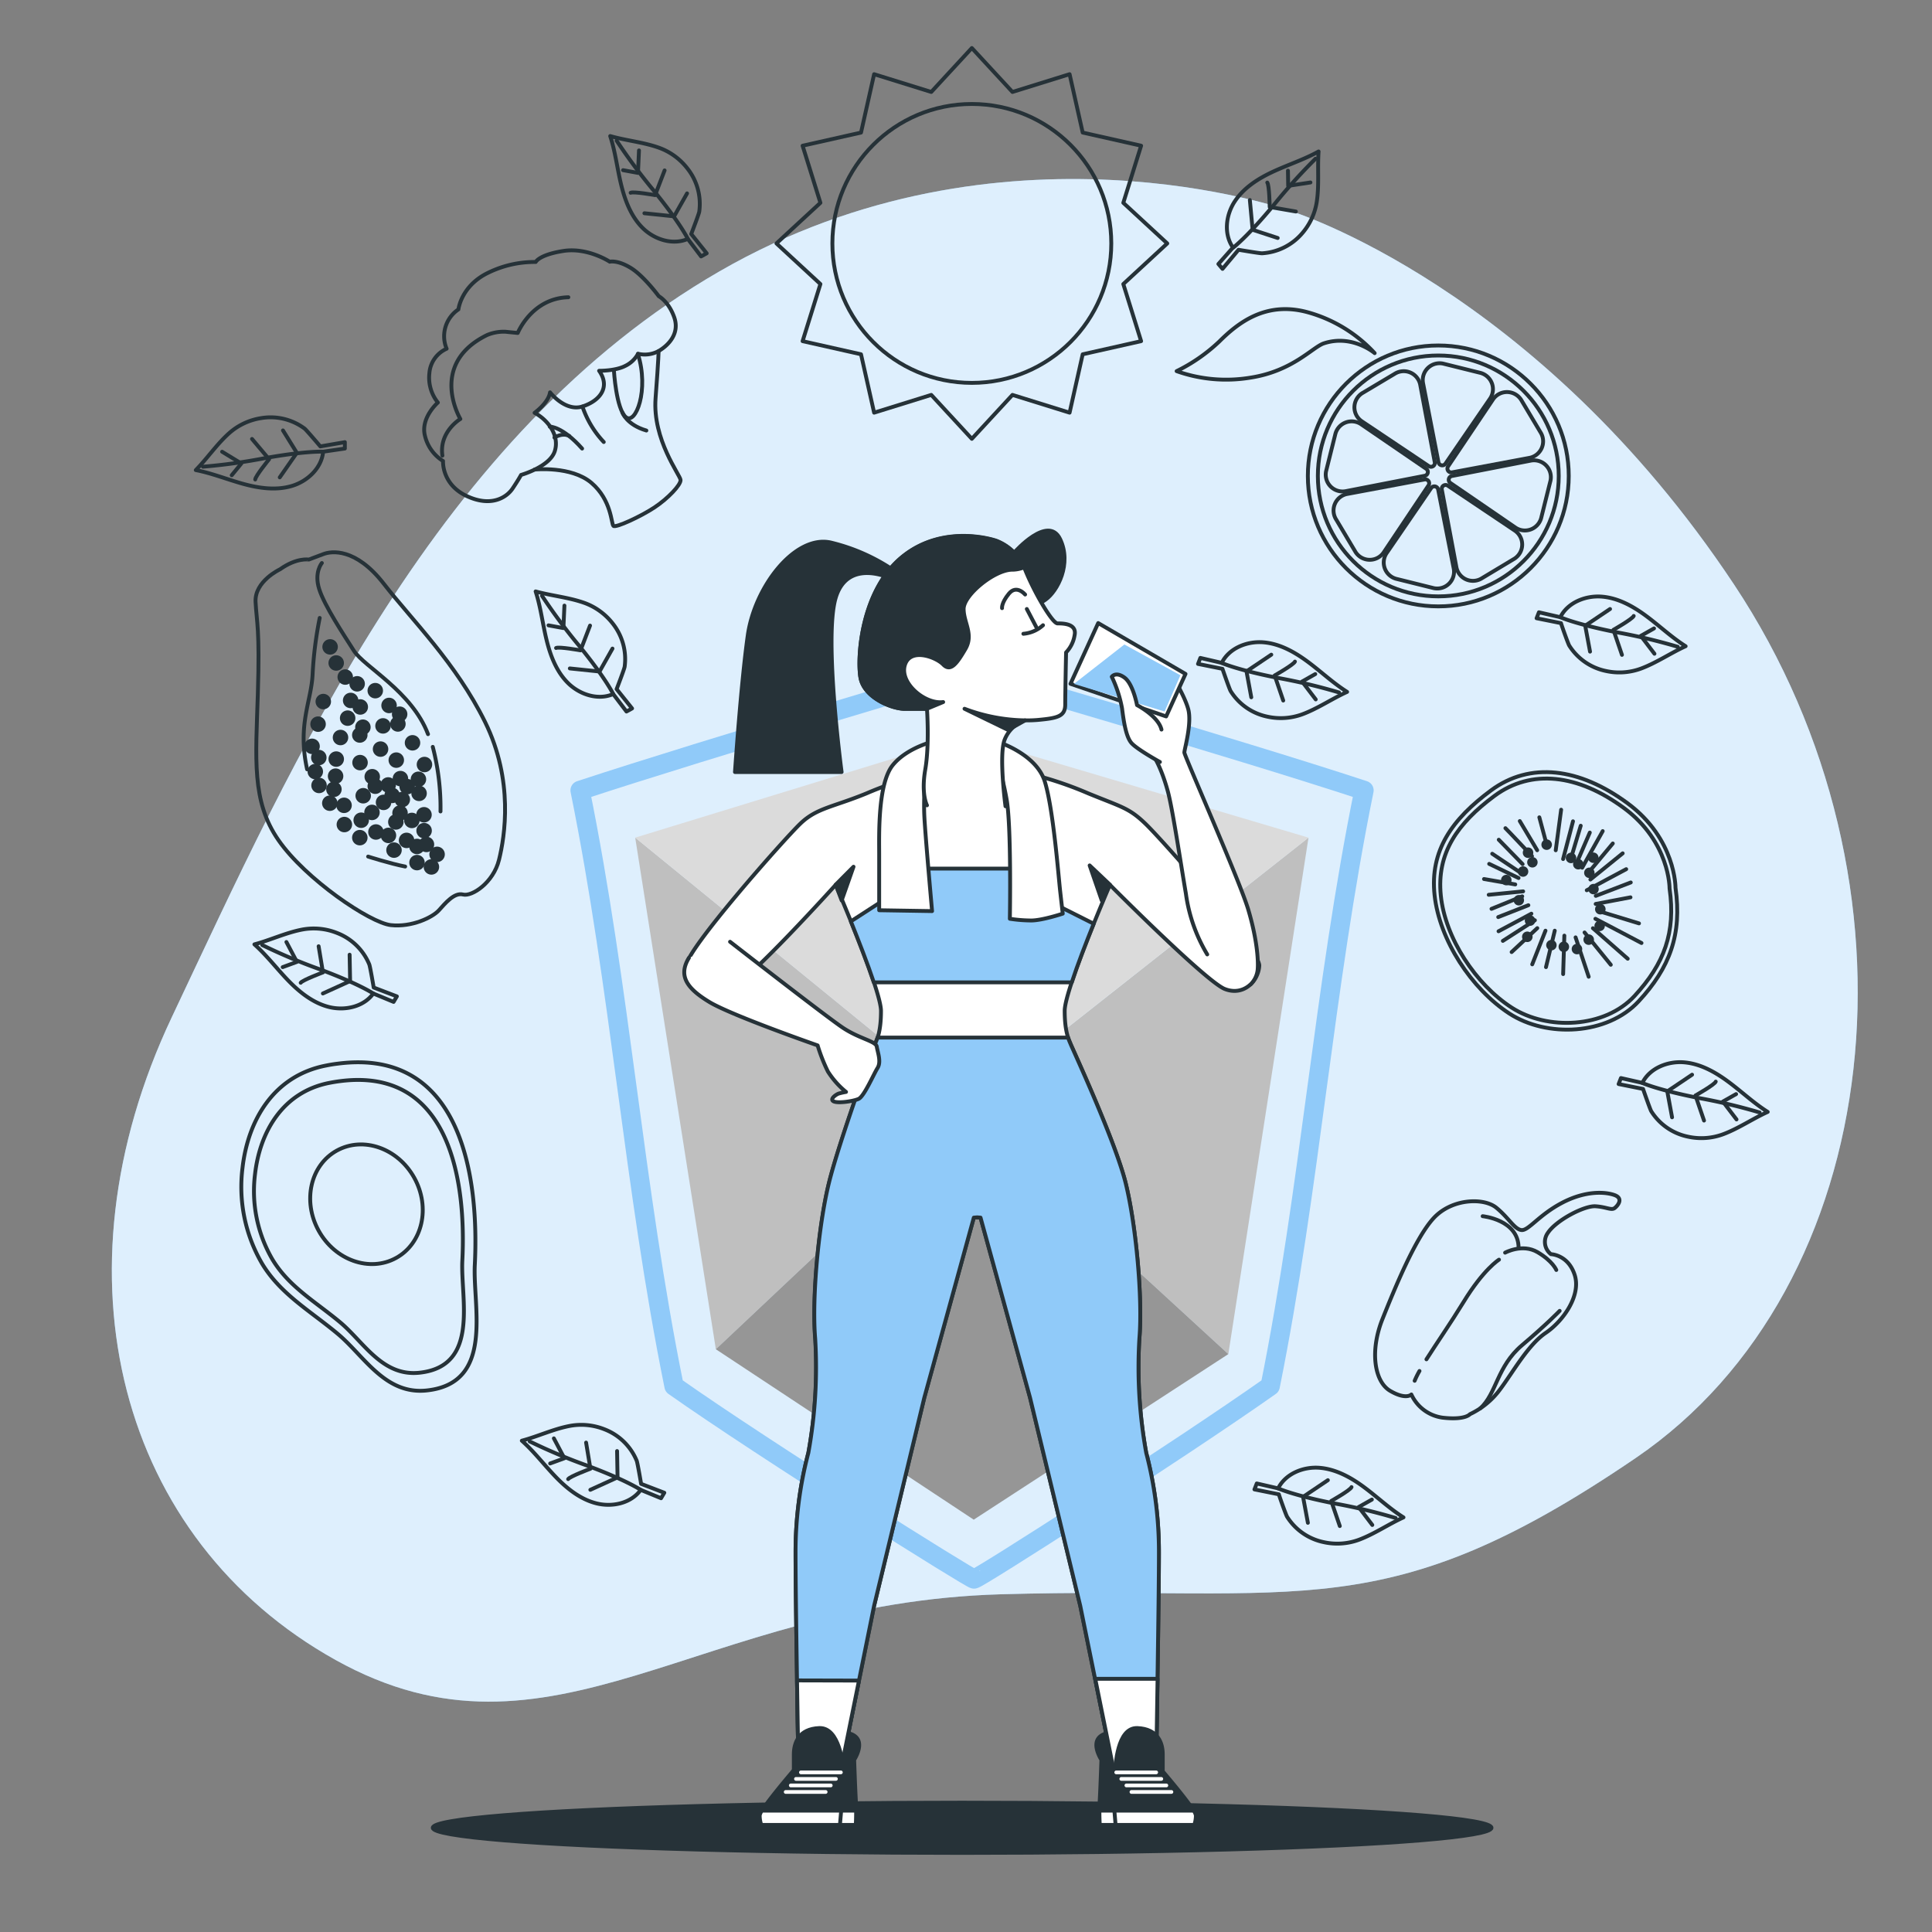<svg xmlns="http://www.w3.org/2000/svg" viewBox="0 0 500 500"><rect x="0" y="0" width="500" height="500" fill="#808080" stroke="none"/><g id="freepik--background-simple--inject-156"><path d="M333.83,54.54S259.33,28.05,186.2,70.23s-110,125.9-141.73,193S31,398.49,86.85,429.6s93.79-14.75,172.11-17,99.38,9,164.37-35.28,76.74-148.73,25.47-226S333.83,54.54,333.83,54.54Z" style="fill:#90CAF9"></path><path d="M333.83,54.54S259.33,28.05,186.2,70.23s-110,125.9-141.73,193S31,398.49,86.85,429.6s93.79-14.75,172.11-17,99.38,9,164.37-35.28,76.74-148.73,25.47-226S333.83,54.54,333.83,54.54Z" style="fill:#fff;opacity:0.7"></path></g><g id="freepik--Shield--inject-156"><path d="M353,204.55c-34-11.19-101.88-30.82-102-30.87,0,0-66.85,19.68-100.87,30.87,10.42,51.38,13.89,102.77,24.31,154.16,23.4,16.49,77.23,50.23,77.64,49.93.51.37,53.26-33.44,76.65-49.93C339.08,307.32,342.55,255.93,353,204.55Z" style="fill:none;stroke:#90CAF9;stroke-linecap:round;stroke-linejoin:round;stroke-width:5px"></path><path d="M338.64,216.78c-29.21-9.61-87.49-26.47-87.63-26.51s-57.41,16.9-86.62,26.51c8.94,44.13,11.93,88.26,20.87,132.4,20.1,14.16,66.33,43.13,66.68,42.88.44.31,45.74-28.73,65.83-42.88C326.71,305,329.7,260.91,338.64,216.78Z" style="fill:none"></path><polygon points="185.26 349.18 250.9 287.34 164.39 216.78 185.26 349.18" style="fill:#bfbfbf"></polygon><polygon points="317.89 350.44 249.17 287.34 338.64 216.78 317.89 350.44" style="fill:#bfbfbf"></polygon><polygon points="250.9 285.93 338.64 216.78 250.04 190.53 164.39 216.78 249.17 285.93 249.17 287.34 250.04 286.63 250.9 287.34 250.9 285.93" style="fill:#dbdbdb"></polygon><polygon points="317.89 350.44 250.04 288.15 185.26 349.18 252 393.29 317.89 350.44" style="fill:#969696"></polygon></g><g id="freepik--Floor--inject-156"><ellipse cx="249" cy="473.03" rx="137" ry="6.5" style="fill:#263238;stroke:#263238;stroke-linecap:round;stroke-linejoin:round"></ellipse></g><g id="freepik--Character--inject-156"><path d="M205.44,458.11s-8.83,10.27-8.83,11.71a7.32,7.32,0,0,0,.41,2.47h24.45a60.8,60.8,0,0,0,0-6.78c-.2-3.7-.41-10.07-.41-10.07s1.65-2.47,1.23-4.52-2.87-2.47-3.49-2.47c0,0-6.24-1.74-9.25,1.23Z" style="fill:#263238;stroke:#263238;stroke-linecap:round;stroke-linejoin:round"></path><path d="M196.61,469.82a7.32,7.32,0,0,0,.41,2.47h24.45s.1-1.52.09-3.7H197.18A3.29,3.29,0,0,0,196.61,469.82Z" style="fill:#fff;stroke:#263238;stroke-linecap:round;stroke-linejoin:round"></path><line x1="217.36" y1="472.49" x2="217.98" y2="465.3" style="fill:none;stroke:#263238;stroke-linecap:round;stroke-linejoin:round"></line><path d="M300.65,458.11s8.84,10.27,8.84,11.71a7.32,7.32,0,0,1-.41,2.47H284.63a60.8,60.8,0,0,1,0-6.78c.2-3.7.41-10.07.41-10.07s-1.65-2.47-1.24-4.52,2.88-2.47,3.5-2.47c0,0,6.24-1.74,9.24,1.23Z" style="fill:#263238;stroke:#263238;stroke-linecap:round;stroke-linejoin:round"></path><path d="M309.49,469.82a7.32,7.32,0,0,1-.41,2.47H284.63s-.11-1.52-.1-3.7h24.39A3.29,3.29,0,0,1,309.49,469.82Z" style="fill:#fff;stroke:#263238;stroke-linecap:round;stroke-linejoin:round"></path><line x1="288.73" y1="472.49" x2="288.12" y2="465.3" style="fill:none;stroke:#263238;stroke-linecap:round;stroke-linejoin:round"></line><path d="M296.3,213.05c-4.19-4-6.07-4.2-14.68-7.73a94.27,94.27,0,0,0-13.48-4.64c-3.06-.47-6.12-.91-9.19-1.35-2.26-.33-4.46-1.22-6.78-1a111.12,111.12,0,0,0-14.48,2.37,95,95,0,0,0-13.47,4.64c-8.61,3.53-12.81,3.75-17,7.73S177.4,246,177.62,249.93s6.41,7.95,11.26,6S216.27,229,216.27,229,228,256.11,228,261.63s-1.1,7.51-1.54,8.61-9.28,25.18-11.93,36-4.42,29.59-3.53,40.19A123.72,123.72,0,0,1,209.2,376a101.11,101.11,0,0,0-3.31,25.84c0,13,.66,49.91.66,50.79V458l11.26-.88,8.4-41.52,13-53.89,12.81-46.59.87-.07.87.07,12.81,46.59,13,53.89L288,457.08l11.27.88v-5.3c0-.88.66-37.76.66-50.79A101.11,101.11,0,0,0,296.64,376a123.72,123.72,0,0,1-1.77-29.6c.88-10.6-.88-29.37-3.54-40.19s-13.8-34.89-14.24-36-1.55-3.09-1.55-8.61S287.25,229,287.25,229s24.84,25,29.7,26.94,8.72-2,8.95-6S300.5,217,296.3,213.05Z" style="fill:#fff;stroke:#263238;stroke-linecap:round;stroke-linejoin:round"></path><path d="M294.87,346.43c.88-10.6-.88-29.37-3.54-40.19s-13.8-34.89-14.24-36c-.16-.4-.42-.93-.67-1.71H227.1c-.26.78-.51,1.31-.67,1.71-.44,1.11-9.28,25.18-11.93,36s-4.42,29.59-3.53,40.19A123.72,123.72,0,0,1,209.2,376a101.11,101.11,0,0,0-3.31,25.84c0,13,.66,49.91.66,50.79V458l11.26-.88,8.4-41.52,13-53.89,12.81-46.59.87-.07.87.07,12.81,46.59,13,53.89L288,457.08l11.27.88v-5.3c0-.88.66-37.76.66-50.79A101.11,101.11,0,0,0,296.64,376,123.72,123.72,0,0,1,294.87,346.43Z" style="fill:#90CAF9;stroke:#263238;stroke-linecap:round;stroke-linejoin:round"></path><path d="M283.05,239.06,271,233l-5.7-32.69-2.29-.34,2.69,24.82H233.92L236.49,201c-.59.16-1.4.4-2.42.72L228.62,233l-8.42,5.45c2,5,4.35,11,5.94,15.78h51.24C278.89,249.59,281.1,243.89,283.05,239.06Z" style="fill:#90CAF9;stroke:#263238;stroke-linecap:round;stroke-linejoin:round"></path><polygon points="287.25 228.95 282 223.97 285.13 233.03 287.25 228.95" style="fill:#263238;stroke:#263238;stroke-linecap:round;stroke-linejoin:round"></polygon><polygon points="216.27 228.95 220.89 224.31 217.82 233.03 216.27 228.95" style="fill:#263238;stroke:#263238;stroke-linecap:round;stroke-linejoin:round"></polygon><path d="M206.27,434.89c.15,9.59.28,17.37.28,17.77V458l11.26-.88,4.49-22.19Z" style="fill:#fff;stroke:#263238;stroke-linecap:round;stroke-linejoin:round"></path><path d="M205.44,458.11V454c0-2.88,1.24-6.58,6.58-6.78s6.09,9.72,6.33,10.74Z" style="fill:#263238;stroke:#263238;stroke-linecap:round;stroke-linejoin:round"></path><path d="M283.45,434.48l4.57,22.6,11.27.88v-5.3c0-.41.13-8.4.29-18.18Z" style="fill:#fff;stroke:#263238;stroke-linecap:round;stroke-linejoin:round"></path><path d="M300.92,458.11V454c0-2.88-1.23-6.58-6.57-6.78s-5.59,10-5.84,11.08Z" style="fill:#263238;stroke:#263238;stroke-linecap:round;stroke-linejoin:round"></path><path d="M217.62,459.42H207.28a.73.73,0,0,1-.73-.73h0a.73.73,0,0,1,.73-.73h10.34a.73.73,0,0,1,.73.73h0A.73.73,0,0,1,217.62,459.42Z" style="fill:#fff;stroke:#263238;stroke-linecap:round;stroke-linejoin:round;stroke-width:0.5px"></path><path d="M216.31,461.11H206a.73.73,0,0,1-.73-.73h0a.73.73,0,0,1,.73-.73h10.34a.73.73,0,0,1,.73.73h0A.73.73,0,0,1,216.31,461.11Z" style="fill:#fff;stroke:#263238;stroke-linecap:round;stroke-linejoin:round;stroke-width:0.5px"></path><path d="M215,462.8H204.66a.73.73,0,0,1-.73-.73h0a.72.72,0,0,1,.73-.73H215a.73.73,0,0,1,.73.73h0A.73.73,0,0,1,215,462.8Z" style="fill:#fff;stroke:#263238;stroke-linecap:round;stroke-linejoin:round;stroke-width:0.5px"></path><path d="M213.68,464.49H203.34a.73.73,0,0,1-.73-.73h0a.73.73,0,0,1,.73-.73h10.34a.72.72,0,0,1,.73.73h0A.73.73,0,0,1,213.68,464.49Z" style="fill:#fff;stroke:#263238;stroke-linecap:round;stroke-linejoin:round;stroke-width:0.5px"></path><path d="M288.88,459.42h10.34a.73.73,0,0,0,.73-.73h0a.73.73,0,0,0-.73-.73H288.88a.73.73,0,0,0-.73.73h0A.73.73,0,0,0,288.88,459.42Z" style="fill:#fff;stroke:#263238;stroke-linecap:round;stroke-linejoin:round;stroke-width:0.5px"></path><path d="M290.19,461.11h10.35a.73.73,0,0,0,.73-.73h0a.73.73,0,0,0-.73-.73H290.19a.73.73,0,0,0-.73.73h0A.73.73,0,0,0,290.19,461.11Z" style="fill:#fff;stroke:#263238;stroke-linecap:round;stroke-linejoin:round;stroke-width:0.5px"></path><path d="M291.51,462.8h10.34a.73.73,0,0,0,.73-.73h0a.73.73,0,0,0-.73-.73H291.51a.72.72,0,0,0-.73.73h0A.73.73,0,0,0,291.51,462.8Z" style="fill:#fff;stroke:#263238;stroke-linecap:round;stroke-linejoin:round;stroke-width:0.5px"></path><path d="M292.82,464.49h10.34a.73.73,0,0,0,.73-.73h0a.72.72,0,0,0-.73-.73H292.82a.73.73,0,0,0-.73.73h0A.73.73,0,0,0,292.82,464.49Z" style="fill:#fff;stroke:#263238;stroke-linecap:round;stroke-linejoin:round;stroke-width:0.5px"></path><path d="M188.94,243.73s24.9,19.39,29.19,22.25,8.57,3.47,8.78,4.9,1.22,3.88.2,5.51-3.47,7.35-4.9,8-5.51,1.22-6.53.61.82-1.83,1.43-2a17.73,17.73,0,0,1,1.84-.41,22.12,22.12,0,0,1-4.7-5.3,44.27,44.27,0,0,1-2.65-6.74s-22.25-7.75-28-11.22-8.17-6.74-5.31-11.43" style="fill:#fff;stroke:#263238;stroke-linecap:round;stroke-linejoin:round"></path><path d="M323.65,254.76a6.21,6.21,0,0,0,1.84-3.88c.2-2.45-.21-8-2.45-15.51s-16.53-39.8-16.53-40.62,2-7.55,1-11.23-4.49-9.18-4.49-9.18L291.4,177.6s1.43,12.05,4.49,14.7,5.11,8,6.33,12.45,3.27,18.17,4.69,26.53A41.37,41.37,0,0,0,312.43,247" style="fill:#fff;stroke:#263238;stroke-linecap:round;stroke-linejoin:round"></path><polygon points="306.81 174.41 301.8 185.41 277.04 176.97 284.21 161.25 306.81 174.41" style="fill:#fff;stroke:#263238;stroke-linecap:round;stroke-linejoin:round"></polygon><polygon points="277.93 176.99 290.99 166.79 305.49 174.75 301.4 184.14 277.93 176.99" style="fill:#90CAF9"></polygon><path d="M300.18,197.2s-5.92-3.27-7.35-4.9-2-5.51-2.45-9a32.91,32.91,0,0,0-2.65-8.16s1-1.43,3.26.2,3.27,7.14,3.27,7.14,5.51,2.86,6.33,6.33" style="fill:#fff;stroke:#263238;stroke-linecap:round;stroke-linejoin:round"></path><path d="M231.73,147.9a49.47,49.47,0,0,0-16.79-7.51c-9.27-2-19.65,11.48-21.42,24.07s-3.31,35.34-3.31,35.34h27.6s-4.63-34.68-1.54-45.06,14.13-5.08,14.13-5.08Z" style="fill:#263238;stroke:#263238;stroke-linecap:round;stroke-linejoin:round"></path><path d="M262.65,142.82s8.61-9.72,11.7-3.32-.66,13.48-3.75,15.68-3.76,1.11-4.2-.22-5.74-10.82-5.74-10.82Z" style="fill:#263238;stroke:#263238;stroke-linecap:round;stroke-linejoin:round"></path><path d="M242.55,191.62S235,193.17,231.06,198s-3.53,18.33-3.53,23v14.57l13.69.22s-1.76-19.65-2-24.51.22-12.15.88-14.36A32.76,32.76,0,0,1,242.55,191.62Z" style="fill:#fff;stroke:#263238;stroke-linecap:round;stroke-linejoin:round"></path><path d="M258.45,192.07s9.72,3.09,11.93,10.15,3.53,24.3,4,28.49.66,5.74.66,5.74-5.3,1.77-8.17,1.77a38.15,38.15,0,0,1-5.52-.44s.44-24.29-.88-31.14a72.48,72.48,0,0,0-2.65-10.38S258.23,193,258.45,192.07Z" style="fill:#fff;stroke:#263238;stroke-linecap:round;stroke-linejoin:round"></path><path d="M239.9,208.41s-1.55-2.87-.44-9.28.44-15.68.44-15.68h-5.74c-3.32,0-10.6-2.87-11.49-8.17s.22-22.75,11.05-31.36,24.07-4,24.07-4a13,13,0,0,1,7.51,7.51c2.42,6,7.06,13.91,8.39,13.91s5.08,0,4.41,3.09a8.33,8.33,0,0,1-2.2,4.42s-.22,10.38-.22,13.47-2,3.53-7.07,4a31.51,31.51,0,0,1-3.31.11,8.52,8.52,0,0,0-5.3,5c-1.55,4,.22,17.23.22,17.23" style="fill:#fff;stroke:#263238;stroke-linecap:round;stroke-linejoin:round"></path><path d="M265.3,186.43a46,46,0,0,1-15.68-3l11.27,5.48Z" style="fill:#263238;stroke:#263238;stroke-linecap:round;stroke-linejoin:round"></path><line x1="265.74" y1="157.61" x2="268.17" y2="162.25" style="fill:none;stroke:#263238;stroke-linecap:round;stroke-linejoin:round"></line><path d="M269.93,161.81a8.59,8.59,0,0,1-5.08,2.21" style="fill:none;stroke:#263238;stroke-linecap:round;stroke-linejoin:round"></path><path d="M265.3,153.86s-2.21-2.65-4.2-.22-1.77,3.75-1.77,3.75" style="fill:none;stroke:#263238;stroke-linecap:round;stroke-linejoin:round"></path><path d="M257.79,140s-13.25-4.64-24.07,4S221.79,170,222.67,175.28s8.17,8.17,11.49,8.17h5.69l4.24-1.76c-4.63.66-11.26-4.86-9.93-9.5s8-2.21,9.93-.22,3.54-.22,5.75-4-.45-6.84-.45-10.38,7.73-9.93,12.37-10.15a8.35,8.35,0,0,0,3.26-.61A13,13,0,0,0,257.79,140Z" style="fill:#263238;stroke:#263238;stroke-linecap:round;stroke-linejoin:round"></path></g><g id="freepik--Food--inject-156"><polygon points="302.09 63 290.71 73.51 295.32 88.29 280.2 91.69 276.81 106.8 262.02 102.2 251.51 113.57 241.01 102.2 226.22 106.8 222.83 91.69 207.71 88.29 212.32 73.51 200.94 63 212.32 52.49 207.71 37.71 222.83 34.31 226.22 19.2 241.01 23.8 251.51 12.43 262.02 23.8 276.81 19.2 280.2 34.31 295.32 37.71 290.71 52.49 302.09 63" style="fill:none;stroke:#263238;stroke-linecap:round;stroke-linejoin:round"></polygon><circle cx="251.51" cy="63" r="36.09" style="fill:none;stroke:#263238;stroke-linecap:round;stroke-linejoin:round"></circle><path d="M433.62,229.76s.11-12.65-12.42-21.89-25.27-10.76-35.32-3.32S370,220.08,371.27,231.7s9.53,24.19,19.3,30.57,25.4,5.6,33.49-3.11S435.34,241.81,433.62,229.76Z" style="fill:none;stroke:#263238;stroke-linecap:round;stroke-linejoin:round"></path><path d="M432.08,229.91s.11-12-11.79-20.78-24-10.22-33.53-3.15-15,14.75-13.88,25.78,9.05,23,18.33,29,24.12,5.32,31.8-3S433.72,241.36,432.08,229.91Z" style="fill:none;stroke:#263238;stroke-linecap:round;stroke-linejoin:round"></path><line x1="404.02" y1="209.55" x2="402.62" y2="220.05" style="fill:none;stroke:#263238;stroke-linecap:round;stroke-linejoin:round"></line><line x1="398.38" y1="211.52" x2="400.28" y2="218.6" style="fill:none;stroke:#263238;stroke-linecap:round;stroke-linejoin:round"></line><line x1="393.32" y1="212.49" x2="397.82" y2="220.04" style="fill:none;stroke:#263238;stroke-linecap:round;stroke-linejoin:round"></line><path d="M389.6,214.33c.51.45,6.88,7.24,6.88,7.24" style="fill:none;stroke:#263238;stroke-linecap:round;stroke-linejoin:round"></path><line x1="387.88" y1="217.32" x2="394.05" y2="223.64" style="fill:none;stroke:#263238;stroke-linecap:round;stroke-linejoin:round"></line><line x1="393.39" y1="225.77" x2="386.19" y2="220.95" style="fill:none;stroke:#263238;stroke-linecap:round;stroke-linejoin:round"></line><line x1="393" y1="227.23" x2="385.4" y2="223.57" style="fill:none;stroke:#263238;stroke-linecap:round;stroke-linejoin:round"></line><line x1="392.15" y1="228.89" x2="384.06" y2="227.49" style="fill:none;stroke:#263238;stroke-linecap:round;stroke-linejoin:round"></line><line x1="394.19" y1="230.68" x2="385.28" y2="231.57" style="fill:none;stroke:#263238;stroke-linecap:round;stroke-linejoin:round"></line><line x1="393.95" y1="231.97" x2="386" y2="235.21" style="fill:none;stroke:#263238;stroke-linecap:round;stroke-linejoin:round"></line><line x1="395.54" y1="234.27" x2="387.74" y2="237.34" style="fill:none;stroke:#263238;stroke-linecap:round;stroke-linejoin:round"></line><line x1="396.32" y1="236.46" x2="387.82" y2="241.01" style="fill:none;stroke:#263238;stroke-linecap:round;stroke-linejoin:round"></line><line x1="397.23" y1="238.16" x2="388.94" y2="243.5" style="fill:none;stroke:#263238;stroke-linecap:round;stroke-linejoin:round"></line><line x1="397.85" y1="240.2" x2="391.21" y2="246.39" style="fill:none;stroke:#263238;stroke-linecap:round;stroke-linejoin:round"></line><line x1="399.97" y1="240.86" x2="396.54" y2="249.57" style="fill:none;stroke:#263238;stroke-linecap:round;stroke-linejoin:round"></line><line x1="402.37" y1="240.86" x2="400.1" y2="250.29" style="fill:none;stroke:#263238;stroke-linecap:round;stroke-linejoin:round"></line><line x1="404.85" y1="242.14" x2="404.54" y2="252.09" style="fill:none;stroke:#263238;stroke-linecap:round;stroke-linejoin:round"></line><line x1="407.76" y1="242.59" x2="411.15" y2="252.78" style="fill:none;stroke:#263238;stroke-linecap:round;stroke-linejoin:round"></line><line x1="410.08" y1="241.32" x2="416.87" y2="249.68" style="fill:none;stroke:#263238;stroke-linecap:round;stroke-linejoin:round"></line><line x1="412.25" y1="240.22" x2="421.25" y2="248.12" style="fill:none;stroke:#263238;stroke-linecap:round;stroke-linejoin:round"></line><line x1="412.89" y1="237.78" x2="424.82" y2="244.05" style="fill:none;stroke:#263238;stroke-linecap:round;stroke-linejoin:round"></line><line x1="414.21" y1="235.93" x2="424.17" y2="238.97" style="fill:none;stroke:#263238;stroke-linecap:round;stroke-linejoin:round"></line><line x1="412.96" y1="233.94" x2="421.97" y2="232.23" style="fill:none;stroke:#263238;stroke-linecap:round;stroke-linejoin:round"></line><line x1="412.99" y1="231.85" x2="422.04" y2="228.38" style="fill:none;stroke:#263238;stroke-linecap:round;stroke-linejoin:round"></line><line x1="420.86" y1="224.94" x2="410.65" y2="230.4" style="fill:none;stroke:#263238;stroke-linecap:round;stroke-linejoin:round"></line><line x1="419.95" y1="220.84" x2="411.59" y2="227.62" style="fill:none;stroke:#263238;stroke-linecap:round;stroke-linejoin:round"></line><line x1="417.39" y1="218.29" x2="411.6" y2="225.22" style="fill:none;stroke:#263238;stroke-linecap:round;stroke-linejoin:round"></line><line x1="414.78" y1="215.09" x2="409.47" y2="224.56" style="fill:none;stroke:#263238;stroke-linecap:round;stroke-linejoin:round"></line><line x1="411.44" y1="215.47" x2="408.24" y2="222.88" style="fill:none;stroke:#263238;stroke-linecap:round;stroke-linejoin:round"></line><line x1="409.09" y1="213.7" x2="406.59" y2="222.03" style="fill:none;stroke:#263238;stroke-linecap:round;stroke-linejoin:round"></line><line x1="407.09" y1="212.55" x2="404.53" y2="222.32" style="fill:none;stroke:#263238;stroke-linecap:round;stroke-linejoin:round"></line><circle cx="394.17" cy="225.56" r="1.36" transform="translate(-9.65 433.35) rotate(-57.01)" style="fill:#263238"></circle><path d="M396.48,221.57a1.36,1.36,0,1,1-.13-1.92A1.37,1.37,0,0,1,396.48,221.57Z" style="fill:#263238"></path><path d="M401.3,219.49a1.36,1.36,0,1,1-.12-1.91A1.36,1.36,0,0,1,401.3,219.49Z" style="fill:#263238"></path><path d="M407.61,222.92a1.36,1.36,0,1,1-.13-1.91A1.37,1.37,0,0,1,407.61,222.92Z" style="fill:#263238"></path><path d="M413.36,222.87a1.35,1.35,0,1,1-.12-1.91A1.35,1.35,0,0,1,413.36,222.87Z" style="fill:#263238"></path><path d="M412.34,226.77a1.35,1.35,0,1,1-.13-1.91A1.36,1.36,0,0,1,412.34,226.77Z" style="fill:#263238"></path><path d="M413.41,231a1.35,1.35,0,1,1-.12-1.92A1.36,1.36,0,0,1,413.41,231Z" style="fill:#263238"></path><path d="M415.19,236.19a1.36,1.36,0,1,1-.13-1.91A1.35,1.35,0,0,1,415.19,236.19Z" style="fill:#263238"></path><path d="M415,240.52a1.35,1.35,0,1,1-.12-1.91A1.35,1.35,0,0,1,415,240.52Z" style="fill:#263238"></path><path d="M412.18,244.07a1.36,1.36,0,1,1-.12-1.91A1.35,1.35,0,0,1,412.18,244.07Z" style="fill:#263238"></path><path d="M409.14,246.51a1.36,1.36,0,1,1-.13-1.92A1.36,1.36,0,0,1,409.14,246.51Z" style="fill:#263238"></path><path d="M405.74,245.93a1.36,1.36,0,1,1-.12-1.92A1.36,1.36,0,0,1,405.74,245.93Z" style="fill:#263238"></path><path d="M402.51,245.5a1.35,1.35,0,1,1-.12-1.92A1.36,1.36,0,0,1,402.51,245.5Z" style="fill:#263238"></path><path d="M396.29,243.34a1.36,1.36,0,1,1-.12-1.91A1.35,1.35,0,0,1,396.29,243.34Z" style="fill:#263238"></path><path d="M397,239.14a1.36,1.36,0,1,1-.13-1.92A1.36,1.36,0,0,1,397,239.14Z" style="fill:#263238"></path><path d="M394.08,233.88A1.35,1.35,0,1,1,394,232,1.36,1.36,0,0,1,394.08,233.88Z" style="fill:#263238"></path><path d="M390.86,228.65a1.36,1.36,0,1,1-.13-1.91A1.37,1.37,0,0,1,390.86,228.65Z" style="fill:#263238"></path><path d="M409.47,224.56a1.35,1.35,0,1,1-.12-1.91A1.36,1.36,0,0,1,409.47,224.56Z" style="fill:#263238"></path><path d="M397.6,224.05a1.35,1.35,0,1,1-.13-1.91A1.35,1.35,0,0,1,397.6,224.05Z" style="fill:#263238"></path><circle cx="372.23" cy="123.17" r="33.76" style="fill:none;stroke:#263238;stroke-linecap:round;stroke-linejoin:round"></circle><circle cx="372.23" cy="123.17" r="31.17" style="fill:none;stroke:#263238;stroke-linecap:round;stroke-linejoin:round"></circle><path d="M367.53,99.46l3.79,20.18a1,1,0,0,1-1.54,1L352.4,109a4.35,4.35,0,0,1,.11-7.23l8.39-5A4.36,4.36,0,0,1,367.53,99.46Z" style="fill:none;stroke:#263238;stroke-linecap:round;stroke-linejoin:round"></path><path d="M352.15,109.73l16.94,11.59a1,1,0,0,1-.37,1.81l-20.53,4a4.36,4.36,0,0,1-5-5.19l2.37-9.5A4.36,4.36,0,0,1,352.15,109.73Z" style="fill:none;stroke:#263238;stroke-linecap:round;stroke-linejoin:round"></path><path d="M348.53,127.86l20.17-3.78a1,1,0,0,1,1,1.54L358.07,143a4.36,4.36,0,0,1-7.24-.11l-5-8.39A4.36,4.36,0,0,1,348.53,127.86Z" style="fill:none;stroke:#263238;stroke-linecap:round;stroke-linejoin:round"></path><path d="M358.79,143.25l11.59-16.94a1,1,0,0,1,1.81.37l4.05,20.53a4.35,4.35,0,0,1-5.19,5l-9.5-2.36A4.36,4.36,0,0,1,358.79,143.25Z" style="fill:none;stroke:#263238;stroke-linecap:round;stroke-linejoin:round"></path><path d="M376.93,146.87l-3.79-20.18a1,1,0,0,1,1.55-1l17.37,11.65a4.35,4.35,0,0,1-.1,7.23l-8.4,5.05A4.35,4.35,0,0,1,376.93,146.87Z" style="fill:none;stroke:#263238;stroke-linecap:round;stroke-linejoin:round"></path><path d="M392.31,136.61,375.37,125a1,1,0,0,1,.37-1.81l20.53-4a4.36,4.36,0,0,1,5,5.19l-2.37,9.5A4.36,4.36,0,0,1,392.31,136.61Z" style="fill:none;stroke:#263238;stroke-linecap:round;stroke-linejoin:round"></path><path d="M395.93,118.47l-20.17,3.78a1,1,0,0,1-1-1.54l11.66-17.38a4.36,4.36,0,0,1,7.23.11l5,8.39A4.36,4.36,0,0,1,395.93,118.47Z" style="fill:none;stroke:#263238;stroke-linecap:round;stroke-linejoin:round"></path><path d="M385.67,103.09,374.08,120a1,1,0,0,1-1.81-.38l-4-20.52a4.36,4.36,0,0,1,5.19-5l9.51,2.36A4.36,4.36,0,0,1,385.67,103.09Z" style="fill:none;stroke:#263238;stroke-linecap:round;stroke-linejoin:round"></path><path d="M355.76,91.39A36.88,36.88,0,0,0,338.39,80.8c-11-3-18.22,3-22.88,7.62a44.41,44.41,0,0,1-11,7.63,38.3,38.3,0,0,0,19.07,1.69c11-1.69,16.13-7.94,19.06-8.89C350,86.45,355.76,91.39,355.76,91.39Z" style="fill:none;stroke:#263238;stroke-linecap:round;stroke-linejoin:round"></path><path d="M72.48,147.33s-6.63,3.08-6.34,8.46,1.12,6.8.59,23.76-1.65,27.79,5.33,37.87,23.68,21.4,29.09,22,10.78-2,12.42-3.82,4-4.69,6.26-4.1,7.84-3,9.32-9S133,202,125.53,186.84s-18.91-26.38-26.21-35.77-13.59-8.45-15.61-7.68l-3.8,1.43S76.81,144.25,72.48,147.33Z" style="fill:none;stroke:#263238;stroke-linecap:round;stroke-linejoin:round"></path><path d="M87.31,166.73a2,2,0,1,1-2.61-1.18A2,2,0,0,1,87.31,166.73Z" style="fill:#263238"></path><path d="M88.89,170.9a2,2,0,1,1-2.61-1.18A2,2,0,0,1,88.89,170.9Z" style="fill:#263238"></path><path d="M102.57,181.89a2,2,0,1,1-2.61-1.18A2,2,0,0,1,102.57,181.89Z" style="fill:#263238"></path><path d="M101,187.17A2,2,0,1,1,98.39,186,2,2,0,0,1,101,187.17Z" style="fill:#263238"></path><path d="M104.37,197.57a2,2,0,1,1-1-2.68A2,2,0,0,1,104.37,197.57Z" style="fill:#263238"></path><path d="M101.07,208.51a2,2,0,1,1-1-2.68A2,2,0,0,1,101.07,208.51Z" style="fill:#263238"></path><path d="M105.34,211.26a2,2,0,1,1-1-2.68A2,2,0,0,1,105.34,211.26Z" style="fill:#263238"></path><path d="M102.28,204a2,2,0,1,1-1-2.68A2,2,0,0,1,102.28,204Z" style="fill:#263238"></path><path d="M103.3,206.7a2,2,0,1,1-1-2.68A2,2,0,0,1,103.3,206.7Z" style="fill:#263238"></path><path d="M88.66,201.72a2,2,0,1,1-1-2.68A2,2,0,0,1,88.66,201.72Z" style="fill:#263238"></path><path d="M99,178.06a2,2,0,1,1-2.61-1.18A2,2,0,0,1,99,178.06Z" style="fill:#263238"></path><path d="M100.38,193.22A2,2,0,1,1,97.77,192,2,2,0,0,1,100.38,193.22Z" style="fill:#263238"></path><path d="M95.8,187.52a2,2,0,1,1-2.61-1.18A2,2,0,0,1,95.8,187.52Z" style="fill:#263238"></path><path d="M108.64,191.56a2,2,0,1,1-2.62-1.18A2,2,0,0,1,108.64,191.56Z" style="fill:#263238"></path><path d="M110.34,204.65a2,2,0,1,1-2.61-1.19A2,2,0,0,1,110.34,204.65Z" style="fill:#263238"></path><path d="M115,220.43a2,2,0,1,1-2.62-1.18A2,2,0,0,1,115,220.43Z" style="fill:#263238"></path><path d="M110.17,201a2,2,0,1,1-2.62-1.18A2,2,0,0,1,110.17,201Z" style="fill:#263238"></path><path d="M105.51,200.82a2,2,0,1,1-2.61-1.18A2,2,0,0,1,105.51,200.82Z" style="fill:#263238"></path><path d="M108.47,211.65a2,2,0,1,1-2.62-1.18A2,2,0,0,1,108.47,211.65Z" style="fill:#263238"></path><path d="M111.73,197.18a2,2,0,1,1-2.62-1.18A2,2,0,0,1,111.73,197.18Z" style="fill:#263238"></path><path d="M107.26,202.9a2,2,0,1,1-2.61-1.18A2,2,0,0,1,107.26,202.9Z" style="fill:#263238"></path><path d="M111.61,210.18A2,2,0,1,1,109,209,2,2,0,0,1,111.61,210.18Z" style="fill:#263238"></path><path d="M112.25,217.86a2,2,0,1,1-2.62-1.18A2,2,0,0,1,112.25,217.86Z" style="fill:#263238"></path><path d="M111.64,214.29a2,2,0,1,1-2.61-1.18A2,2,0,0,1,111.64,214.29Z" style="fill:#263238"></path><path d="M113.53,223.68a2,2,0,1,1-2.62-1.18A2,2,0,0,1,113.53,223.68Z" style="fill:#263238"></path><path d="M99.17,214.64a2,2,0,1,1-2.61-1.18A2,2,0,0,1,99.17,214.64Z" style="fill:#263238"></path><path d="M94.31,176.29a2,2,0,1,1-2.61-1.18A2,2,0,0,1,94.31,176.29Z" style="fill:#263238"></path><path d="M91.84,185.14A2,2,0,1,1,89.22,184,2,2,0,0,1,91.84,185.14Z" style="fill:#263238"></path><path d="M95,189.55a2,2,0,1,1-2.62-1.19A2,2,0,0,1,95,189.55Z" style="fill:#263238"></path><path d="M84.2,186.73a2,2,0,1,1-2.61-1.18A2,2,0,0,1,84.2,186.73Z" style="fill:#263238"></path><path d="M82.65,192.48A2,2,0,1,1,80,191.3,2,2,0,0,1,82.65,192.48Z" style="fill:#263238"></path><path d="M84.39,195.38a2,2,0,1,1-2.61-1.19A2,2,0,0,1,84.39,195.38Z" style="fill:#263238"></path><path d="M88.9,195.77a2,2,0,1,1-2.61-1.18A2,2,0,0,1,88.9,195.77Z" style="fill:#263238"></path><path d="M95.88,205.26a2,2,0,1,1-2.62-1.18A2,2,0,0,1,95.88,205.26Z" style="fill:#263238"></path><path d="M84.45,202.59a2,2,0,1,1-2.61-1.18A2,2,0,0,1,84.45,202.59Z" style="fill:#263238"></path><path d="M87.25,207.22A2,2,0,1,1,84.64,206,2,2,0,0,1,87.25,207.22Z" style="fill:#263238"></path><path d="M90.92,207.74a2,2,0,1,1-2.62-1.18A2,2,0,0,1,90.92,207.74Z" style="fill:#263238"></path><path d="M91.23,174.54a2,2,0,1,1-2.61-1.18A2,2,0,0,1,91.23,174.54Z" style="fill:#263238"></path><path d="M95.12,182.28a2,2,0,1,1-2.61-1.18A2,2,0,0,1,95.12,182.28Z" style="fill:#263238"></path><path d="M92.63,180.6A2,2,0,1,1,90,179.42,2,2,0,0,1,92.63,180.6Z" style="fill:#263238"></path><path d="M90,190.18A2,2,0,1,1,87.41,189,2,2,0,0,1,90,190.18Z" style="fill:#263238"></path><path d="M85.55,180.89a2,2,0,1,1-2.61-1.19A2,2,0,0,1,85.55,180.89Z" style="fill:#263238"></path><path d="M95.06,196.68a2,2,0,1,1-2.61-1.18A2,2,0,0,1,95.06,196.68Z" style="fill:#263238"></path><path d="M98.22,200.34a2,2,0,1,1-2.61-1.19A2,2,0,0,1,98.22,200.34Z" style="fill:#263238"></path><path d="M99,202.79a2,2,0,1,1-2.61-1.18A2,2,0,0,1,99,202.79Z" style="fill:#263238"></path><path d="M83.48,199a2,2,0,1,1-2.61-1.18A2,2,0,0,1,83.48,199Z" style="fill:#263238"></path><path d="M88.3,203.59a2,2,0,1,1-2.61-1.18A2,2,0,0,1,88.3,203.59Z" style="fill:#263238"></path><path d="M95.36,211.59a2,2,0,1,1-2.61-1.18A2,2,0,0,1,95.36,211.59Z" style="fill:#263238"></path><path d="M98.15,209.57a2,2,0,1,1-2.61-1.18A2,2,0,0,1,98.15,209.57Z" style="fill:#263238"></path><path d="M91,212.71a2,2,0,1,1-2.61-1.18A2,2,0,0,1,91,212.71Z" style="fill:#263238"></path><path d="M95,216.1a2,2,0,1,1-2.61-1.18A2,2,0,0,1,95,216.1Z" style="fill:#263238"></path><path d="M106,206.24a2,2,0,1,1-2.61-1.18A2,2,0,0,1,106,206.24Z" style="fill:#263238"></path><path d="M109.8,222.56a2,2,0,1,1-2.61-1.18A2,2,0,0,1,109.8,222.56Z" style="fill:#263238"></path><path d="M107.1,216.82a2,2,0,1,1-2.61-1.19A2,2,0,0,1,107.1,216.82Z" style="fill:#263238"></path><path d="M102.41,215.52a2,2,0,1,1-2.61-1.18A2,2,0,0,1,102.41,215.52Z" style="fill:#263238"></path><path d="M103.85,219.33a2,2,0,1,1-2.61-1.18A2,2,0,0,1,103.85,219.33Z" style="fill:#263238"></path><path d="M104.33,212.05a2,2,0,1,1-2.61-1.19A2,2,0,0,1,104.33,212.05Z" style="fill:#263238"></path><path d="M109.79,218.38a2,2,0,1,1-2.61-1.18A2,2,0,0,1,109.79,218.38Z" style="fill:#263238"></path><path d="M104.86,186.68a2,2,0,1,1-2.61-1.18A2,2,0,0,1,104.86,186.68Z" style="fill:#263238"></path><path d="M101.73,185.89a2,2,0,1,1,2.79.62A2,2,0,0,1,101.73,185.89Z" style="fill:#263238"></path><path d="M83.3,145.71s-2.06,2.39-.7,6.72,6.37,11.87,9,16,15,10.49,19.17,21.57" style="fill:none;stroke:#263238;stroke-linecap:round;stroke-linejoin:round"></path><path d="M112,193.29A62.35,62.35,0,0,1,114,210" style="fill:none;stroke:#263238;stroke-linecap:round;stroke-linejoin:round"></path><path d="M82.74,159.92a99,99,0,0,0-1.83,14.42c-.28,7.1-4,13.07-1.43,24.76" style="fill:none;stroke:#263238;stroke-linecap:round;stroke-linejoin:round"></path><path d="M95.27,221.68s5.82,1.85,9.59,2.58" style="fill:none;stroke:#263238;stroke-linecap:round;stroke-linejoin:round"></path><path d="M115.59,90.25a7.56,7.56,0,0,0-4.47,6.35,10.29,10.29,0,0,0,2.2,7.58s-4.55,3.95-3.34,8.62a10.54,10.54,0,0,0,4.68,6.51s-.41,5.92,6,9,10.46.42,12-1.88,2.19-3.52,2.19-3.52,7.46-2.11,8.73-6.16-1.75-8.07-5.23-9.91c0,0,3.58-2.56,4-5.3,0,0,3.95,5.11,8.44,3.64s7.25-5,4.26-9.22c0,0,4.18.06,6.71-1.24a7.44,7.44,0,0,0,3.37-3.17,7.51,7.51,0,0,0,5.36-.72c2.58-1.52,5.46-4.56,4-8.71s-4-5.46-4-5.46-3.91-5.32-7.34-7.38-5.35-1.55-5.35-1.55-5.7-3.76-12-2.78-7.16,2.85-7.16,2.85a27.3,27.3,0,0,0-13,3.14c-6.38,3.46-7,9.13-7,9.13A8.36,8.36,0,0,0,115.59,90.25Z" style="fill:none;stroke:#263238;stroke-linecap:round;stroke-linejoin:round"></path><path d="M147.09,76.93c-9.46.23-13.1,9.24-13.1,9.24s-1-.09-3.23-.32a11.16,11.16,0,0,0-4.71.86c-15.36,7.53-6.91,21.72-6.91,21.72s-5.54,3.29-4.65,9.48" style="fill:none;stroke:#263238;stroke-linecap:round;stroke-linejoin:round"></path><path d="M138.36,121.52s9.5-1,14.71,3.45,5.11,10.56,5.68,11.13,7.06-2.42,10.6-4.76,6.86-5.86,6.78-7.12-7.29-10.44-6.47-21.16.78-12.19.78-12.19" style="fill:none;stroke:#263238;stroke-linecap:round;stroke-linejoin:round"></path><path d="M150.74,105.22a25,25,0,0,0,5.51,9.17" style="fill:none;stroke:#263238;stroke-linecap:round;stroke-linejoin:round"></path><path d="M158.88,95.88s.58,10,3.1,12.08,6.08-7,3.1-16.37" style="fill:none;stroke:#263238;stroke-linecap:round;stroke-linejoin:round"></path><path d="M161.06,106.75s1.08,3.17,6.22,4.67" style="fill:none;stroke:#263238;stroke-linecap:round;stroke-linejoin:round"></path><path d="M142.27,110.41s3.21-.14,8.38,5.68" style="fill:none;stroke:#263238;stroke-linecap:round;stroke-linejoin:round"></path><path d="M143.49,113.24s2.06-1.36,3.85-.4" style="fill:none;stroke:#263238;stroke-linecap:round;stroke-linejoin:round"></path><path d="M401.38,324.58a4,4,0,0,1-.8-5.51c2.16-3.27,9.43-7.08,12.34-6.89s4.11,1.15,5,.43,2.21-2.49-.07-3.32-7.32-1.26-13.48,1.94-8.86,7.41-10.69,7.1-3.21-3.14-6.44-5.78-11.44-2.41-16.16,2.64-10.05,18.05-13.31,26.21-2.13,16.13,2,18.55,5.49.94,5.49.94a10.45,10.45,0,0,0,8.08,6c5.9.68,7.08-.9,7.08-.9a20.53,20.53,0,0,0,7.72-6.31c3.42-4.55,7.29-11.61,11.88-14.72s9.21-9.72,7.51-15S401.38,324.58,401.38,324.58Z" style="fill:none;stroke:#263238;stroke-linecap:round;stroke-linejoin:round"></path><path d="M403.64,339.25s-3.24,3.39-9.75,8.9-6.57,12.53-10.81,16.35" style="fill:none;stroke:#263238;stroke-linecap:round;stroke-linejoin:round"></path><path d="M383.71,314.75s9.3.9,9.3,8.21" style="fill:none;stroke:#263238;stroke-linecap:round;stroke-linejoin:round"></path><path d="M389.52,324.19s4.45-2.44,8.39-.13,4.86,4.61,4.86,4.61" style="fill:none;stroke:#263238;stroke-linecap:round;stroke-linejoin:round"></path><path d="M367.36,354.81a22.42,22.42,0,0,0-1.25,2.53" style="fill:none;stroke:#263238;stroke-linecap:round;stroke-linejoin:round"></path><path d="M387.94,326s-4,2.46-9.2,11c-3.39,5.53-7,10.71-9.58,14.79" style="fill:none;stroke:#263238;stroke-linecap:round;stroke-linejoin:round"></path><path d="M87.43,275.27c-1,.12-2,.28-2.94.47-13.76,2.63-20.34,14.3-21.73,26.5A39.37,39.37,0,0,0,67.81,327c4.75,7.92,12.56,12.31,19.61,18.21,6.84,5.72,12.22,15.78,23,14.64,17.64-1.87,11.9-21.63,12.46-32.53C124,305.2,119.74,271.09,87.43,275.27Z" style="fill:none;stroke:#263238;stroke-linecap:round;stroke-linejoin:round"></path><path d="M88,279.8c-.86.11-1.74.25-2.62.42C73.11,282.56,67.24,293,66,303.87a35.14,35.14,0,0,0,4.5,22.06c4.25,7.08,11.21,11,17.51,16.26,6.11,5.1,10.9,14.08,20.52,13.07,15.74-1.67,10.62-19.31,11.12-29C120.66,306.51,116.86,276.07,88,279.8Z" style="fill:none;stroke:#263238;stroke-linecap:round;stroke-linejoin:round"></path><ellipse cx="94.83" cy="311.67" rx="14.14" ry="15.87" transform="translate(-139.04 84.88) rotate(-28.96)" style="fill:none;stroke:#263238;stroke-linecap:round;stroke-linejoin:round"></ellipse><path d="M67.58,108.21a16.22,16.22,0,0,0-8.26,3.88c-3.21,2.86-5.64,6.49-8.65,9.57,4.18.81,8.15,2.43,12.25,3.56s8.51,1.76,12.59.55,7.72-4.63,8.12-8.87l5.62-.82v-1.65l-6.35,1.1s-3.59-4.24-4.08-4.62A14.74,14.74,0,0,0,67.58,108.21Z" style="fill:none;stroke:#263238;stroke-linecap:round;stroke-linejoin:round"></path><path d="M83.63,116.9s-4.33-.26-15.1,1.67a147.3,147.3,0,0,1-16,2.21" style="fill:none;stroke:#263238;stroke-linecap:round;stroke-linejoin:round"></path><polyline points="57.48 116.91 62.46 119.95 59.97 122.99" style="fill:none;stroke:#263238;stroke-linecap:round;stroke-linejoin:round"></polyline><path d="M65.22,113.6l4.42,5.25s-3.59,4.42-3.59,5.24" style="fill:none;stroke:#263238;stroke-linecap:round;stroke-linejoin:round"></path><polyline points="73.23 111.39 76.82 117.19 72.4 123.54" style="fill:none;stroke:#263238;stroke-linecap:round;stroke-linejoin:round"></polyline><path d="M177.87,43.56a16.26,16.26,0,0,0-7.39-5.35c-4.06-1.44-8.41-1.81-12.56-3,1.31,4,1.8,8.31,2.8,12.45S163.29,56,166.32,59s7.78,4.53,11.68,2.83l3.44,4.53,1.45-.8-4-5s2-5.19,2.08-5.8A14.75,14.75,0,0,0,177.87,43.56Z" style="fill:none;stroke:#263238;stroke-linecap:round;stroke-linejoin:round"></path><path d="M178,61.81s-1.85-3.91-8.75-12.41a147.61,147.61,0,0,1-9.67-13" style="fill:none;stroke:#263238;stroke-linecap:round;stroke-linejoin:round"></path><polyline points="165.37 38.93 165.11 44.75 161.25 44.04" style="fill:none;stroke:#263238;stroke-linecap:round;stroke-linejoin:round"></polyline><path d="M172,44.1l-2.46,6.4s-5.61-1-6.33-.61" style="fill:none;stroke:#263238;stroke-linecap:round;stroke-linejoin:round"></path><polyline points="177.81 50.05 174.46 55.99 166.77 55.19" style="fill:none;stroke:#263238;stroke-linecap:round;stroke-linejoin:round"></polyline><path d="M337,60.38a16.28,16.28,0,0,0,3.8-8.29c.62-4.26.14-8.6.45-12.89-3.72,2.07-7.8,3.39-11.66,5.17s-7.63,4.14-10,7.7-2.93,8.51-.5,12l-3.77,4.25,1.07,1.26,4.14-4.94s5.48.94,6.1.91A14.79,14.79,0,0,0,337,60.38Z" style="fill:none;stroke:#263238;stroke-linecap:round;stroke-linejoin:round"></path><path d="M319.16,64.08s3.48-2.59,10.47-11a146.3,146.3,0,0,1,10.82-12" style="fill:none;stroke:#263238;stroke-linecap:round;stroke-linejoin:round"></path><polyline points="339.14 47.22 333.38 48.1 333.32 44.17" style="fill:none;stroke:#263238;stroke-linecap:round;stroke-linejoin:round"></polyline><path d="M335.37,54.74l-6.77-1.17s-.1-5.69-.63-6.32" style="fill:none;stroke:#263238;stroke-linecap:round;stroke-linejoin:round"></path><polyline points="330.67 61.59 324.18 59.47 323.46 51.77" style="fill:none;stroke:#263238;stroke-linecap:round;stroke-linejoin:round"></polyline><path d="M415.61,173.65a16.19,16.19,0,0,0,9.1-.63c4-1.5,7.62-4,11.53-5.78-3.59-2.27-6.71-5.22-10.12-7.76s-7.29-4.72-11.53-5.07-8.88,1.51-10.78,5.32l-5.54-1.27-.6,1.54,6.32,1.27c-.05,0,1.8,5.26,2.12,5.79A14.76,14.76,0,0,0,415.61,173.65Z" style="fill:none;stroke:#263238;stroke-linecap:round;stroke-linejoin:round"></path><path d="M403.81,159.73s3.93,1.81,14.67,3.92a146.81,146.81,0,0,1,15.73,3.74" style="fill:none;stroke:#263238;stroke-linecap:round;stroke-linejoin:round"></path><polyline points="428.17 169.19 424.64 164.56 428.06 162.63" style="fill:none;stroke:#263238;stroke-linecap:round;stroke-linejoin:round"></polyline><path d="M419.76,169.48,417.55,163s4.95-2.82,5.25-3.59" style="fill:none;stroke:#263238;stroke-linecap:round;stroke-linejoin:round"></path><polyline points="411.5 168.64 410.25 161.93 416.68 157.61" style="fill:none;stroke:#263238;stroke-linecap:round;stroke-linejoin:round"></polyline><path d="M436.85,294.17a16.2,16.2,0,0,0,9.1-.63c4-1.5,7.61-4,11.53-5.78-3.6-2.27-6.71-5.22-10.13-7.76s-7.29-4.72-11.53-5.07-8.88,1.51-10.78,5.32L419.5,279l-.6,1.55,6.32,1.27s1.81,5.26,2.13,5.78A14.72,14.72,0,0,0,436.85,294.17Z" style="fill:none;stroke:#263238;stroke-linecap:round;stroke-linejoin:round"></path><path d="M425,280.25s3.93,1.81,14.67,3.92a146.81,146.81,0,0,1,15.73,3.74" style="fill:none;stroke:#263238;stroke-linecap:round;stroke-linejoin:round"></path><polyline points="449.41 289.71 445.88 285.08 449.3 283.15" style="fill:none;stroke:#263238;stroke-linecap:round;stroke-linejoin:round"></polyline><path d="M441,290l-2.22-6.49s5-2.82,5.25-3.59" style="fill:none;stroke:#263238;stroke-linecap:round;stroke-linejoin:round"></path><polyline points="432.73 289.16 431.49 282.45 437.91 278.13" style="fill:none;stroke:#263238;stroke-linecap:round;stroke-linejoin:round"></polyline><path d="M342.59,399.11a16.19,16.19,0,0,0,9.1-.62c4-1.5,7.61-4,11.53-5.79-3.6-2.27-6.71-5.22-10.12-7.76s-7.3-4.71-11.54-5.07-8.87,1.52-10.78,5.32l-5.53-1.27-.6,1.54,6.32,1.27c-.05,0,1.8,5.26,2.12,5.79A14.74,14.74,0,0,0,342.59,399.11Z" style="fill:none;stroke:#263238;stroke-linecap:round;stroke-linejoin:round"></path><path d="M330.78,385.19s3.93,1.82,14.67,3.92a145.46,145.46,0,0,1,15.74,3.75" style="fill:none;stroke:#263238;stroke-linecap:round;stroke-linejoin:round"></path><polyline points="355.15 394.66 351.62 390.02 355.04 388.09" style="fill:none;stroke:#263238;stroke-linecap:round;stroke-linejoin:round"></polyline><path d="M346.74,394.94l-2.22-6.49s5-2.82,5.25-3.59" style="fill:none;stroke:#263238;stroke-linecap:round;stroke-linejoin:round"></path><polyline points="338.48 394.1 337.23 387.39 343.65 383.07" style="fill:none;stroke:#263238;stroke-linecap:round;stroke-linejoin:round"></polyline><path d="M156.46,369.91a16.21,16.21,0,0,0-9.08-.87c-4.23.82-8.17,2.7-12.33,3.81,3.18,2.83,5.77,6.25,8.72,9.32s6.42,5.84,10.55,6.89,9,0,11.5-3.48l5.26,2.16.84-1.42-6-2.3s-.92-5.48-1.15-6A14.77,14.77,0,0,0,156.46,369.91Z" style="fill:none;stroke:#263238;stroke-linecap:round;stroke-linejoin:round"></path><path d="M165.82,385.58s-3.58-2.44-13.83-6.27a145.39,145.39,0,0,1-14.9-6.27" style="fill:none;stroke:#263238;stroke-linecap:round;stroke-linejoin:round"></path><polyline points="143.34 372.25 146.06 377.4 142.38 378.74" style="fill:none;stroke:#263238;stroke-linecap:round;stroke-linejoin:round"></polyline><path d="M151.68,373.34l1.12,6.77s-5.34,2-5.76,2.68" style="fill:none;stroke:#263238;stroke-linecap:round;stroke-linejoin:round"></path><polyline points="159.7 375.53 159.82 382.35 152.78 385.56" style="fill:none;stroke:#263238;stroke-linecap:round;stroke-linejoin:round"></polyline><path d="M87.24,241.46a16.21,16.21,0,0,0-9.08-.88c-4.22.82-8.17,2.71-12.32,3.82,3.17,2.83,5.76,6.25,8.71,9.31S81,259.56,85.1,260.6s9,0,11.51-3.48l5.25,2.17.85-1.43-6-2.29s-.92-5.48-1.15-6A14.74,14.74,0,0,0,87.24,241.46Z" style="fill:none;stroke:#263238;stroke-linecap:round;stroke-linejoin:round"></path><path d="M96.61,257.12s-3.58-2.43-13.83-6.26a146.15,146.15,0,0,1-14.91-6.28" style="fill:none;stroke:#263238;stroke-linecap:round;stroke-linejoin:round"></path><polyline points="74.12 243.79 76.84 248.94 73.16 250.29" style="fill:none;stroke:#263238;stroke-linecap:round;stroke-linejoin:round"></polyline><path d="M82.46,244.89l1.12,6.77s-5.34,2-5.76,2.68" style="fill:none;stroke:#263238;stroke-linecap:round;stroke-linejoin:round"></path><polyline points="90.48 247.07 90.61 253.9 83.56 257.11" style="fill:none;stroke:#263238;stroke-linecap:round;stroke-linejoin:round"></polyline><path d="M328,185.47a16.16,16.16,0,0,0,9.09-.63c4-1.5,7.62-4,11.54-5.78-3.6-2.27-6.71-5.22-10.13-7.76s-7.29-4.72-11.53-5.07-8.88,1.51-10.78,5.32l-5.54-1.28-.6,1.55,6.32,1.27s1.8,5.26,2.13,5.78A14.72,14.72,0,0,0,328,185.47Z" style="fill:none;stroke:#263238;stroke-linecap:round;stroke-linejoin:round"></path><path d="M316.14,171.55s3.93,1.81,14.67,3.91a147.9,147.9,0,0,1,15.73,3.75" style="fill:none;stroke:#263238;stroke-linecap:round;stroke-linejoin:round"></path><polyline points="340.51 181.01 336.98 176.38 340.39 174.45" style="fill:none;stroke:#263238;stroke-linecap:round;stroke-linejoin:round"></polyline><path d="M332.1,181.3l-2.22-6.49s4.95-2.82,5.25-3.59" style="fill:none;stroke:#263238;stroke-linecap:round;stroke-linejoin:round"></path><polyline points="323.83 180.46 322.59 173.75 329.01 169.43" style="fill:none;stroke:#263238;stroke-linecap:round;stroke-linejoin:round"></polyline><path d="M158.57,161.36a16.34,16.34,0,0,0-7.39-5.35c-4.06-1.43-8.41-1.81-12.56-2.95,1.31,4.05,1.8,8.31,2.8,12.44s2.57,8.3,5.6,11.29,7.78,4.53,11.68,2.83l3.43,4.52c.49-.26,1-.53,1.45-.8l-4-5s2-5.18,2.08-5.8A14.8,14.8,0,0,0,158.57,161.36Z" style="fill:none;stroke:#263238;stroke-linecap:round;stroke-linejoin:round"></path><path d="M158.7,179.62s-1.85-3.92-8.75-12.41a146.46,146.46,0,0,1-9.67-13" style="fill:none;stroke:#263238;stroke-linecap:round;stroke-linejoin:round"></path><polyline points="146.07 156.73 145.81 162.55 141.95 161.84" style="fill:none;stroke:#263238;stroke-linecap:round;stroke-linejoin:round"></polyline><path d="M152.7,161.9l-2.46,6.41s-5.6-1-6.33-.61" style="fill:none;stroke:#263238;stroke-linecap:round;stroke-linejoin:round"></path><polyline points="158.51 167.85 155.16 173.79 147.47 172.99" style="fill:none;stroke:#263238;stroke-linecap:round;stroke-linejoin:round"></polyline></g></svg>